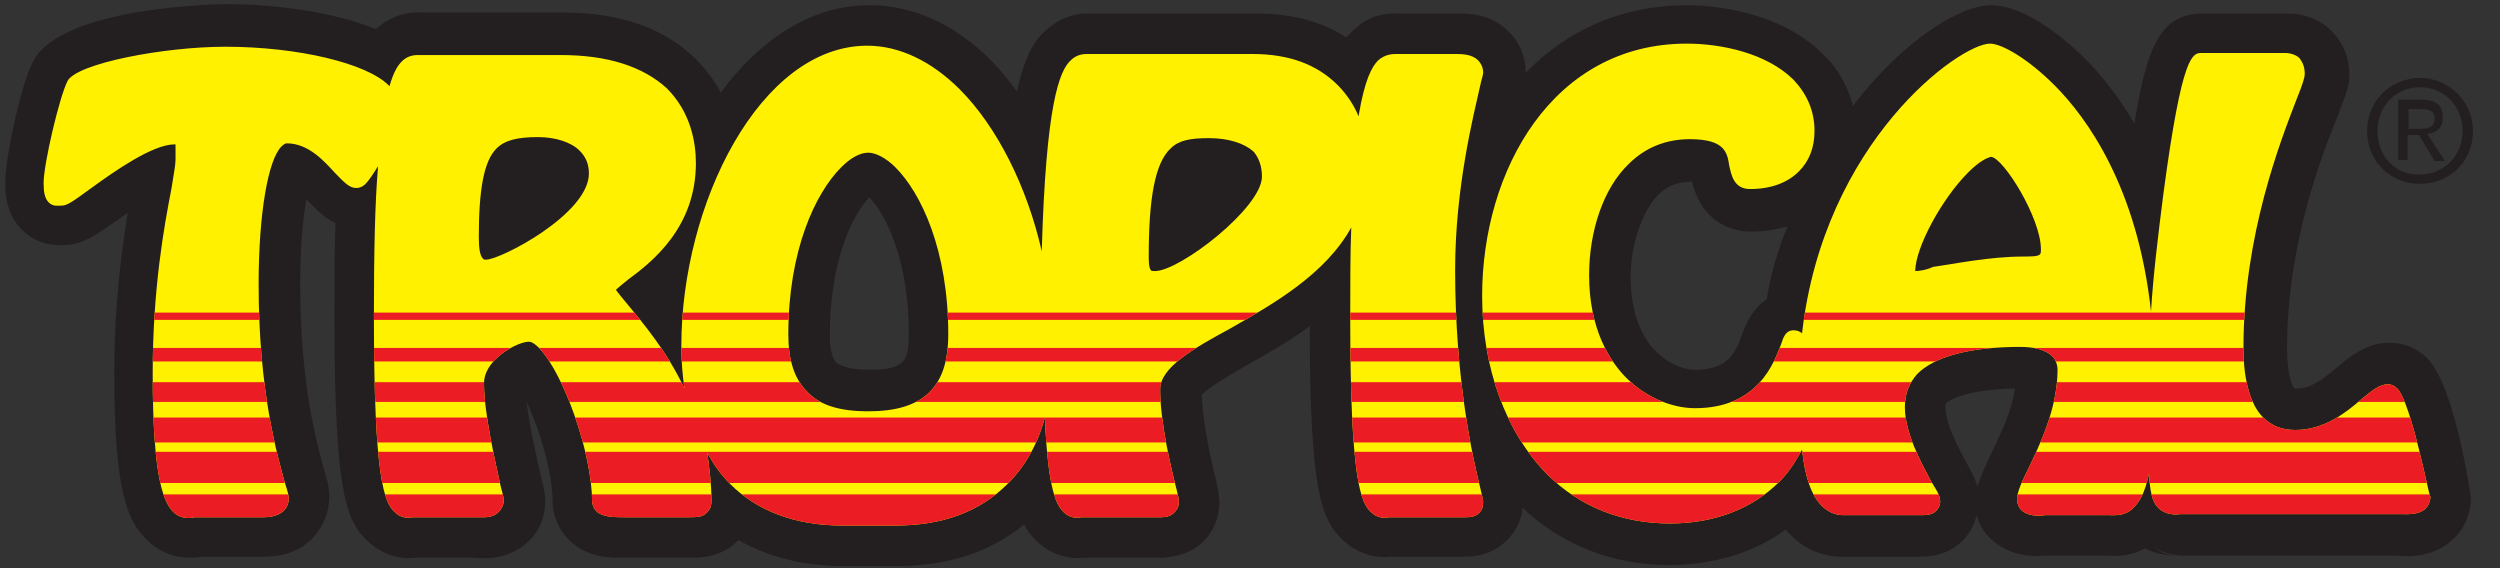 <?xml version="1.0" encoding="utf-8"?>
<!-- Generator: Adobe Illustrator 23.0.2, SVG Export Plug-In . SVG Version: 6.00 Build 0)  -->
<svg version="1.1" id="Layer_1" xmlns="http://www.w3.org/2000/svg" xmlns:xlink="http://www.w3.org/1999/xlink" x="0px" y="0px"
	 viewBox="0 0 240.7 54.7" style="enable-background:new 0 0 240.7 54.7;" xml:space="preserve">
<rect x="0" y="0" width="240.7" height="54.7" fill="#333333" stroke="none"/>
<style type="text/css">
	.st0{fill:#231F20;}
	.st1{fill:#FFF100;}
	.st2{clip-path:url(#SVGID_2_);}
	.st3{fill:#EC1C24;}
	.st4{clip-path:url(#SVGID_4_);}
</style>
<g>
	<g>
		<path class="st0" d="M233.7,34.5c-1-1-2.3-1.5-3.6-1.5c-2.2,0-3.7,1.2-5,2.3c-1.2,1-2.5,2.1-3.9,2.1c-0.2,0-0.3,0-0.3,0
			c-0.1-0.1-0.7-1-0.7-3.9c0-10.1,3.4-18.7,4.9-22.4c0.7-1.9,1.1-2.7,1.1-3.9c0-1.6-0.6-3.1-1.7-4.2c-1.1-1.1-2.6-1.7-4.2-1.7h-8.2
			c-4.1,0-5.4,3.2-6.6,10.6c-1.7-2.9-3.4-4.9-4.8-6.3c-1.2-1.2-5.4-5.1-9-5.1c-3,0-8.5,3.4-13.3,9.7c-0.5-1.9-1.4-3.6-2.9-5
			c-4.3-4.3-11.1-4.7-13-4.7c-6.5,0-11.7,2.5-15.6,6.5c0,0,0,0,0,0c0-1.5-0.6-3-1.7-4c-1.8-1.8-4-1.7-5-1.7c-0.1,0-0.1,0-0.1,0
			c0,0-5.5,0-5.5,0c0,0,0.1,0,0.1,0c-1.8-0.1-3.3,0.5-4.5,1.7c-0.2,0.2-0.4,0.4-0.6,0.6c-2.4-1.6-5.4-2.3-8.8-2.3H105
			c0,0,0.1,0,0.1,0c-2.2-0.1-3.6,0.9-4.5,1.7c-1,0.9-1.9,2.3-2.7,5.8c-0.8-1.1-1.6-2.1-2.5-3c-3.5-3.5-7.5-5.3-11.7-5.3
			c-5.7,0-10.6,3.4-14.3,8.4C68.8,7.8,68,6.7,67,5.7c-3-3-7.3-4.5-12.9-4.5H40.5c0,0,0.1,0,0.1,0c-2.1-0.1-3.5,0.8-4.4,1.6
			c-4.2-1.7-9.9-2.4-14.4-2.4C21.7,0.4,6,0.5,3.2,5.9C2,8.1,0.5,15.3,0.5,17.5c0,0.9,0,3.1,1.7,4.7c0.7,0.7,2,1.5,3.9,1.4
			c1.8,0,3-0.9,5.2-2.4c0.2-0.2,0.6-0.4,1-0.7c-0.6,3.7-1.3,8.9-1.3,15.4c0,11.3,1.2,14.5,3.5,16.4c1.4,1.2,3.1,1.6,5,1.3
			c0.1,0,0.3,0,0.4,0h1.8h2.7c0,0,0.1,0,0.1,0c1.1,0,3.6,0.2,5.5-1.7c1.1-1.1,1.7-2.5,1.7-4.1c0-0.9-0.2-1.6-0.5-2.6
			c-0.7-2.5-2.3-8.2-2.3-17.9c0-3.7,0.3-6.4,0.6-8.1c0,0,0,0,0.1,0.1c0.7,0.7,1.5,1.6,2.7,2.2c-0.1,2.7-0.1,5.7-0.1,9.1
			c0,17.2,1.2,19.6,3.2,21.5c1.8,1.7,3.8,1.7,4.5,1.6c0,0,0,0,0,0c0,0,5.2,0,5.8,0l0.1,0c0.9,0.1,3.1,0.2,5-1.5c1.1-1,1.7-2.4,1.7-4
			c0-0.6-0.1-1-0.4-2.3c-0.4-1.6-1.1-4.8-1.4-7.2c1.3,2.7,2.5,6.9,2.5,9.5c0,1.5,0.6,2.8,1.6,3.8c1.8,1.8,4.2,1.7,5.5,1.7
			c0.1,0,0.2,0,0.3,0h5.8c1,0,3,0,4.6-1.6c0,0,0.1-0.1,0.1-0.1c2.8,1.6,6.2,2.5,10.1,2.5h5.1c4.9,0,9-1.3,12.3-4
			c0.3,0.6,0.7,1.1,1.2,1.6c1.8,1.7,3.8,1.7,4.5,1.6c0,0,0,0,0,0c0,0,6.1,0,6.7,0l0,0c0.8,0,3.1,0.1,4.8-1.5c1-1,1.6-2.3,1.6-3.8
			c0-0.6-0.1-1.1-0.3-2.1c-0.4-1.5-1.3-5.5-1.4-8.3c0.8-0.8,3.2-2.2,4.8-3.1c1.8-1,3.7-2.1,5.6-3.5c0,16.3,1.2,18.7,3.2,20.6
			c1.8,1.7,3.8,1.7,4.5,1.6c0,0,0,0,0,0c0,0,6.2,0,6.2,0h1c1.7,0,3-0.5,4.1-1.6c0.8-0.8,1.4-1.9,1.5-3.1c3.8,3.6,8.7,5.5,14.1,5.5
			c4.3,0,8.2-1.2,11.2-3.4c0.2,0.2,0.4,0.4,0.6,0.6c1.3,1.3,3,2,4.9,2h7.3c0.8,0,2.8,0,4.3-1.6c0.7-0.7,1.1-1.5,1.3-2.4
			c0.3,0.9,0.7,1.7,1.4,2.3c1.8,1.7,4.1,1.7,5.1,1.6c0,0,0.1,0,0.1,0c0,0,5.2,0,5.7,0c0,0,0.1,0,0.1,0c0.7,0,2.2,0.2,3.8-0.7
			c1,0.5,2.1,0.7,3.3,0.7c-0.9,0-1.8-0.3-2.4-0.8c0.6,0.4,1.5,0.7,2.7,0.8c-0.1,0-0.1,0-0.2,0c0,0,0,0,0.1,0c0.1,0,0.1,0,0.2,0
			c0.2,0,0.4,0,0.6,0h2.4h7.2h10.4c0,0,0.1,0,0.1,0c1,0.1,3.4,0.2,5.3-1.6c1.1-1,1.7-2.5,1.7-4C237.9,47.9,236.4,37.2,233.7,34.5z
			 M83.7,19c1.8,1.9,3.8,6.4,3.8,13.1c0,2.6-0.3,3.5-3.8,3.5c-1.6,0-2.7-0.3-3.2-0.7c-0.4-0.4-0.6-1.4-0.6-2.7
			C79.9,25.4,81.9,20.9,83.7,19z M170.1,28.8c-0.9,0.6-1.7,1.6-2.3,3.2c-0.7,2.1-1.5,3.6-4.6,3.6c-1.3,0-2.7-0.7-3.8-1.8
			c-1.1-1.1-2.4-3.3-2.4-7.1c0-3.2,1.1-6.3,2.6-7.9c0.9-0.9,1.9-1.3,3.2-1.3c0.1,0,0.1,0,0.1,0c1.1,4.3,4.3,4.8,5.7,4.8
			c1.2,0,2.4-0.2,3.5-0.5C171.2,24,170.5,26.3,170.1,28.8z M191.8,43.5c-0.6,1.2-1.1,2.3-1.4,3.4c-0.2-0.8-0.6-1.5-1.1-2.4
			c-0.7-1.3-2-3.7-2-5.3c0-0.3,0-0.3,0.1-0.4c0.1-0.1,1.5-1.3,6.6-1.4C193.7,39.6,192.6,41.8,191.8,43.5z"/>
	</g>
	<path class="st1" d="M140.1,26c0-8,1.8-15,2.4-17.7c0.2-0.9,0.3-1.1,0.3-1.3c0-0.6-0.3-1-0.5-1.2c-0.6-0.6-1.6-0.6-2.2-0.6
		c-0.1,0-0.2,0-0.2,0h-5.5c-0.3,0-1,0-1.7,0.6c-0.6,0.6-1.3,1.8-1.9,5.4c-0.4-1-1.1-2.1-2-3c-2-2-4.7-3-8.2-3h-15.8l-0.1,0
		c-0.3,0-1,0-1.6,0.6c-1.1,1-2.4,4.2-2.8,18.4c-1.4-6.2-4.3-12-7.9-15.6c-2.7-2.7-5.8-4.2-8.9-4.2c-10.3,0-17.9,15.2-17.9,28.9
		c0,1.4,0.1,2.8,0.3,4.1c-1.7-3.6-4-6.3-5.4-8c-0.5-0.6-1-1.2-1.2-1.5c0.2-0.2,0.7-0.6,1.2-1c2.3-1.7,6.5-5,6.5-11.2
		c0-2-0.5-4.9-2.8-7.2C61.9,6.4,58.5,5.3,54,5.3H40.4l-0.1,0c-0.3,0-1,0-1.6,0.6c-0.4,0.4-0.8,1-1.2,2.4c0,0,0,0-0.1-0.1
		c-2.1-2.1-8.7-3.7-15.7-3.7c-5.9,0-14.3,1.6-15.2,3.3c-0.8,1.6-2.3,8-2.3,9.8c0,0.9,0.1,1.5,0.5,1.9c0.4,0.4,0.9,0.3,1.1,0.3
		c0,0,0.1,0,0.1,0c0.6,0,1.1-0.4,2.9-1.7c2.2-1.6,5.9-4.2,8-4.2c0,0,0.1,0,0.1,0c0,0.2,0,0.5,0,0.8c0,0.2,0,0.4,0,0.7
		c0,0.5-0.2,1.5-0.4,2.8c-0.7,3.6-1.8,9.6-1.8,17.8c0,10.3,1.1,12.5,2.1,13.4c0.7,0.6,1.6,0.5,1.9,0.4c0.1,0,0.1,0,0.2,0
		c0,0,5.4,0,5.4,0c0.1,0,0.2,0,0.3,0c0.8,0,1.9,0.1,2.7-0.6c0.3-0.3,0.5-0.7,0.5-1.2c0-0.3-0.1-0.7-0.4-1.6c-0.7-2.6-2.5-8.7-2.5-19
		c0-6.8,0.9-12,2.2-13.3c0.2-0.2,0.4-0.3,0.5-0.3c2.1,0,3.6,1.7,4.7,2.9c0.8,0.8,1.3,1.4,2,1.4c0.5,0,0.8-0.3,0.9-0.4
		c0.3-0.3,0.7-0.9,1.2-1.7c-0.3,3.5-0.4,8.2-0.4,14.6c0,15.5,1,17.8,2,18.7c0.6,0.6,1.3,0.6,1.7,0.5c0.1,0,0.1,0,0.1,0h6
		c0.1,0,0.2,0,0.2,0c0.6,0,1.4,0.1,2-0.5c0.2-0.2,0.5-0.6,0.5-1.1c0-0.2,0-0.3-0.3-1.4c-0.5-2.3-1.6-7-1.6-9.9c0-1,0.6-1.8,1.1-2.3
		c1.1-1.1,2.6-1.7,3.2-1.7c0.1,0,0.4,0,1,0.6C54.3,36,57,43.7,57,48.2c0,0.4,0.2,0.8,0.4,1c0.6,0.6,1.7,0.6,2.7,0.6
		c0.1,0,0.3,0,0.4,0h5.8c0.8,0,1.4,0,1.8-0.5c0.4-0.4,0.4-0.8,0.4-1.1c0-1.6-0.2-3.1-0.4-4.6c0.6,1.1,1.3,2.1,2.2,3
		c2.6,2.6,6.3,4,10.8,4h5.1c4.5,0,8.1-1.3,10.8-4c1.7-1.7,2.9-3.8,3.6-6.4c0.3,7,1.1,8.4,1.8,9.1c0.6,0.6,1.3,0.6,1.7,0.5
		c0.1,0,0.1,0,0.1,0h6.8c0,0,0.1,0,0.2,0c0.5,0,1.4,0.1,1.9-0.5c0.3-0.3,0.4-0.6,0.4-1c0-0.2,0-0.3-0.2-1.1
		c-0.5-1.9-1.6-6.5-1.6-9.7c0-2.1,3.1-3.9,6.8-5.9c4.2-2.4,9.1-5.2,11.6-9.7c-0.1,2.5-0.1,5.4-0.1,8.7c0,15.5,1,17.8,2,18.7
		c0.6,0.6,1.3,0.6,1.7,0.5c0.1,0,0.1,0,0.1,0h6.3h1c0.3,0,0.9,0,1.3-0.4c0.3-0.3,0.4-0.6,0.4-1.1c0-0.2-0.1-0.5-0.3-1.4
		C141.8,44.1,140.1,36.6,140.1,26z M56.7,16.7c0,3.9-8.5,8.3-9.9,8.3c-0.2,0-0.2,0-0.3-0.1c-0.3-0.3-0.4-1-0.4-2.1
		c0-4.6,0.5-7.3,1.7-8.5c0.8-0.8,2-1.1,4-1.1c1.7,0,3.2,0.5,4,1.3C56.4,15.1,56.7,15.8,56.7,16.7z M121.5,17c0,3-7.9,9.1-10.3,9.1
		c-0.2,0-0.4,0-0.4-0.1c-0.2-0.2-0.2-1-0.2-1.3c0-5.6,0.6-9,2.1-10.4c0.8-0.8,1.9-1,3.7-1c1.9,0,3.4,0.5,4.3,1.3
		C121.2,15.2,121.5,16,121.5,17z M83.6,14.7c0.7,0,1.7,0.5,2.6,1.4c2.5,2.5,5.1,8,5.1,16.1c0,5.1-2.4,7.4-7.7,7.4
		c-2.8,0-4.7-0.6-5.9-1.9c-1.2-1.2-1.8-3-1.8-5.5c0-8.1,2.6-13.6,5.1-16.1C81.9,15.2,82.8,14.7,83.6,14.7z"/>
	<path class="st1" d="M230.8,37.4c-0.3-0.3-0.6-0.4-0.9-0.4c-0.8,0-1.5,0.6-2.5,1.4c-1.5,1.3-3.6,3-6.4,3c-1.3,0-2.3-0.4-3.1-1.2
		c-1.2-1.2-1.9-3.5-1.9-6.7c0-10.9,3.6-20,5.1-23.9c0.6-1.5,0.8-2.1,0.8-2.5c0-0.8-0.3-1.2-0.5-1.5c-0.2-0.2-0.7-0.5-1.4-0.5H212
		c-0.9,0-1.9,0-3.7,13.5c-0.5,3.9-1,8-1.2,11.4c-1.3-12-6.2-18.7-9.3-21.8c-2.6-2.6-5.1-4-6.2-4c-2.9,0-16,9.4-18.1,27.9
		c-0.2-0.2-0.5-0.3-0.8-0.3c-0.8,0-1,0.7-1.2,1.3c-0.7,1.8-2.2,6.2-8.3,6.2c-2.3,0-4.8-1.1-6.6-2.9c-1.6-1.6-3.6-4.7-3.6-9.9
		c0-4.3,1.4-8.4,3.8-10.7c1.6-1.6,3.6-2.4,5.9-2.4c3.4,0,3.6,1.3,3.8,2.6c0.2,0.8,0.4,2.2,2,2.2c2,0,3.6-0.6,4.7-1.7
		c1-1,1.5-2.3,1.5-3.9c0-1.9-0.7-3.5-2-4.9c-2.6-2.6-7-3.5-10.3-3.5c-12.9,0-19.7,12.2-19.7,24.3c0,6.9,2.3,13.2,6.3,17.2
		c3.1,3.1,7.2,4.7,11.8,4.7c4.2,0,7.9-1.4,10.5-4c0.9-0.9,1.6-2,2.2-3.1c0.3,2.7,0.9,4.4,1.9,5.4c0.6,0.6,1.3,0.9,2.1,0.9h7.3
		c0.6,0,1.2,0,1.6-0.4c0.2-0.2,0.4-0.5,0.4-0.9c0-0.5-0.2-0.9-0.9-2c-0.9-1.7-2.5-4.6-2.5-7.1c0-1.3,0.4-2.3,1.2-3.2
		c1.7-1.7,5.1-2.6,9.9-2.6c1.4,0,2.5,0.3,3.1,0.9c0.3,0.3,0.5,0.8,0.5,1.3c0,3.7-1.7,7.2-2.8,9.5c-0.7,1.4-1.1,2.3-1.1,3
		c0,0.4,0.2,0.8,0.4,1c0.6,0.6,1.7,0.6,2.3,0.5c0.1,0,0.1,0,0.2,0h5.7c0.1,0,0.2,0,0.3,0c0.6,0,1.5,0.1,2.3-0.7
		c0.5-0.5,1.1-1.3,1.5-3.3c0.1,1.7,0.3,2.7,0.9,3.3c0.6,0.6,1.5,0.7,2.1,0.6c0,0,20.9,0,20.9,0c0.1,0,0.2,0,0.3,0
		c0.7,0,1.7,0.1,2.4-0.5c0.3-0.3,0.5-0.7,0.5-1.2C233.9,48.1,232.2,38.8,230.8,37.4z M184.4,26.1C184.4,26.1,184.4,26.1,184.4,26.1
		c0-2.2,2.5-6.9,5.1-9.5c1.1-1.1,1.8-1.4,2.2-1.5c1.2,0.1,4.8,5.9,4.8,8.9c0,0.6,0,0.7-1.7,0.7c-3.2,0-6.6,0.7-8.7,1
		C185.5,26,184.7,26.1,184.4,26.1C184.4,26.1,184.4,26.1,184.4,26.1z"/>
	<g>
		<defs>
			<path id="SVGID_1_" d="M140.1,26c0-8,1.8-15,2.4-17.7c0.2-0.9,0.3-1.1,0.3-1.3c0-0.6-0.3-1-0.5-1.2c-0.6-0.6-1.6-0.6-2.2-0.6
				c-0.1,0-0.2,0-0.2,0h-5.5c-0.3,0-1,0-1.7,0.6c-0.6,0.6-1.3,1.8-1.9,5.4c-0.4-1-1.1-2.1-2-3c-2-2-4.7-3-8.2-3h-15.8l-0.1,0
				c-0.3,0-1,0-1.6,0.6c-1.1,1-2.4,4.2-2.8,18.4c-1.4-6.2-4.3-12-7.9-15.6c-2.7-2.7-5.8-4.2-8.9-4.2c-10.3,0-17.9,15.2-17.9,28.9
				c0,1.4,0.1,2.8,0.3,4.1c-1.7-3.6-4-6.3-5.4-8c-0.5-0.6-1-1.2-1.2-1.5c0.2-0.2,0.7-0.6,1.2-1c2.3-1.7,6.5-5,6.5-11.2
				c0-2-0.5-4.9-2.8-7.2C61.9,6.4,58.5,5.3,54,5.3H40.4l-0.1,0c-0.3,0-1,0-1.6,0.6c-0.4,0.4-0.8,1-1.2,2.4c0,0,0,0-0.1-0.1
				c-2.1-2.1-8.7-3.7-15.7-3.7c-5.9,0-14.3,1.6-15.2,3.3c-0.8,1.6-2.3,8-2.3,9.8c0,0.9,0.1,1.5,0.5,1.9c0.4,0.4,0.9,0.3,1.1,0.3
				c0,0,0.1,0,0.1,0c0.6,0,1.1-0.4,2.9-1.7c2.2-1.6,5.9-4.2,8-4.2c0,0,0.1,0,0.1,0c0,0.2,0,0.5,0,0.8c0,0.2,0,0.4,0,0.7
				c0,0.5-0.2,1.5-0.4,2.8c-0.7,3.6-1.8,9.6-1.8,17.8c0,10.3,1.1,12.5,2.1,13.4c0.7,0.6,1.6,0.5,1.9,0.4c0.1,0,0.1,0,0.2,0
				c0,0,5.4,0,5.4,0c0.1,0,0.2,0,0.3,0c0.8,0,1.9,0.1,2.7-0.6c0.3-0.3,0.5-0.7,0.5-1.2c0-0.3-0.1-0.7-0.4-1.6
				c-0.7-2.6-2.5-8.7-2.5-19c0-6.8,0.9-12,2.2-13.3c0.2-0.2,0.4-0.3,0.5-0.3c2.1,0,3.6,1.7,4.7,2.9c0.8,0.8,1.3,1.4,2,1.4
				c0.5,0,0.8-0.3,0.9-0.4c0.3-0.3,0.7-0.9,1.2-1.7c-0.3,3.5-0.4,8.2-0.4,14.6c0,15.5,1,17.8,2,18.7c0.6,0.6,1.3,0.6,1.7,0.5
				c0.1,0,0.1,0,0.1,0h6c0.1,0,0.2,0,0.2,0c0.6,0,1.4,0.1,2-0.5c0.2-0.2,0.5-0.6,0.5-1.1c0-0.2,0-0.3-0.3-1.4
				c-0.5-2.3-1.6-7-1.6-9.9c0-1,0.6-1.8,1.1-2.3c1.1-1.1,2.6-1.7,3.2-1.7c0.1,0,0.4,0,1,0.6C54.3,36,57,43.7,57,48.2
				c0,0.4,0.2,0.8,0.4,1c0.6,0.6,1.7,0.6,2.7,0.6c0.1,0,0.3,0,0.4,0h5.8c0.8,0,1.4,0,1.8-0.5c0.4-0.4,0.4-0.8,0.4-1.1
				c0-1.6-0.2-3.1-0.4-4.6c0.6,1.1,1.3,2.1,2.2,3c2.6,2.6,6.3,4,10.8,4h5.1c4.5,0,8.1-1.3,10.8-4c1.7-1.7,2.9-3.8,3.6-6.4
				c0.3,7,1.1,8.4,1.8,9.1c0.6,0.6,1.3,0.6,1.7,0.5c0.1,0,0.1,0,0.1,0h6.8c0,0,0.1,0,0.2,0c0.5,0,1.4,0.1,1.9-0.5
				c0.3-0.3,0.4-0.6,0.4-1c0-0.2,0-0.3-0.2-1.1c-0.5-1.9-1.6-6.5-1.6-9.7c0-2.1,3.1-3.9,6.8-5.9c4.2-2.4,9.1-5.2,11.6-9.7
				c-0.1,2.5-0.1,5.4-0.1,8.7c0,15.5,1,17.8,2,18.7c0.6,0.6,1.3,0.6,1.7,0.5c0.1,0,0.1,0,0.1,0h6.3h1c0.3,0,0.9,0,1.3-0.4
				c0.3-0.3,0.4-0.6,0.4-1.1c0-0.2-0.1-0.5-0.3-1.4C141.8,44.1,140.1,36.6,140.1,26z M56.7,16.7c0,3.9-8.5,8.3-9.9,8.3
				c-0.2,0-0.2,0-0.3-0.1c-0.3-0.3-0.4-1-0.4-2.1c0-4.6,0.5-7.3,1.7-8.5c0.8-0.8,2-1.1,4-1.1c1.7,0,3.2,0.5,4,1.3
				C56.4,15.1,56.7,15.8,56.7,16.7z M121.5,17c0,3-7.9,9.1-10.3,9.1c-0.2,0-0.4,0-0.4-0.1c-0.2-0.2-0.2-1-0.2-1.3
				c0-5.6,0.6-9,2.1-10.4c0.8-0.8,1.9-1,3.7-1c1.9,0,3.4,0.5,4.3,1.3C121.2,15.2,121.5,16,121.5,17z M83.6,14.7
				c0.7,0,1.7,0.5,2.6,1.4c2.5,2.5,5.1,8,5.1,16.1c0,5.1-2.4,7.4-7.7,7.4c-2.8,0-4.7-0.6-5.9-1.9c-1.2-1.2-1.8-3-1.8-5.5
				c0-8.1,2.6-13.6,5.1-16.1C81.9,15.2,82.8,14.7,83.6,14.7z"/>
		</defs>
		<clipPath id="SVGID_2_">
			<use xlink:href="#SVGID_1_"  style="overflow:visible;"/>
		</clipPath>
		<g class="st2">
			<g>
				<rect x="10.4" y="47.6" class="st3" width="135.7" height="3.6"/>
			</g>
			<g>
				<rect x="10.4" y="30.1" class="st3" width="130.5" height="0.7"/>
			</g>
			<g>
				<rect x="10.4" y="33.5" class="st3" width="131" height="1.3"/>
			</g>
			<g>
				<rect x="10.4" y="36.8" class="st3" width="131.4" height="1.9"/>
			</g>
			<g>
				<rect x="10.4" y="40.2" class="st3" width="132.4" height="2.4"/>
			</g>
			<g>
				<rect x="10.4" y="43.5" class="st3" width="133.8" height="3"/>
			</g>
		</g>
	</g>
	<g>
		<defs>
			<path id="SVGID_3_" d="M230.8,37.4c-0.3-0.3-0.6-0.4-0.9-0.4c-0.8,0-1.5,0.6-2.5,1.4c-1.5,1.3-3.6,3-6.4,3
				c-1.3,0-2.3-0.4-3.1-1.2c-1.2-1.2-1.9-3.5-1.9-6.7c0-10.9,3.6-20,5.1-23.9c0.6-1.5,0.8-2.1,0.8-2.5c0-0.8-0.3-1.2-0.5-1.5
				c-0.2-0.2-0.7-0.5-1.4-0.5H212c-0.9,0-1.9,0-3.7,13.5c-0.5,3.9-1,8-1.2,11.4c-1.3-12-6.2-18.7-9.3-21.8c-2.6-2.6-5.1-4-6.2-4
				c-2.9,0-16,9.4-18.1,27.9c-0.2-0.2-0.5-0.3-0.8-0.3c-0.8,0-1,0.7-1.2,1.3c-0.7,1.8-2.2,6.2-8.3,6.2c-2.3,0-4.8-1.1-6.6-2.9
				c-1.6-1.6-3.6-4.7-3.6-9.9c0-4.3,1.4-8.4,3.8-10.7c1.6-1.6,3.6-2.4,5.9-2.4c3.4,0,3.6,1.3,3.8,2.6c0.2,0.8,0.4,2.2,2,2.2
				c2,0,3.6-0.6,4.7-1.7c1-1,1.5-2.3,1.5-3.9c0-1.9-0.7-3.5-2-4.9c-2.6-2.6-7-3.5-10.3-3.5c-12.9,0-19.7,12.2-19.7,24.3
				c0,6.9,2.3,13.2,6.3,17.2c3.1,3.1,7.2,4.7,11.8,4.7c4.2,0,7.9-1.4,10.5-4c0.9-0.9,1.6-2,2.2-3.1c0.3,2.7,0.9,4.4,1.9,5.4
				c0.6,0.6,1.3,0.9,2.1,0.9h7.3c0.6,0,1.2,0,1.6-0.4c0.2-0.2,0.4-0.5,0.4-0.9c0-0.5-0.2-0.9-0.9-2c-0.9-1.7-2.5-4.6-2.5-7.1
				c0-1.3,0.4-2.3,1.2-3.2c1.7-1.7,5.1-2.6,9.9-2.6c1.4,0,2.5,0.3,3.1,0.9c0.3,0.3,0.5,0.8,0.5,1.3c0,3.7-1.7,7.2-2.8,9.5
				c-0.7,1.4-1.1,2.3-1.1,3c0,0.4,0.2,0.8,0.4,1c0.6,0.6,1.7,0.6,2.3,0.5c0.1,0,0.1,0,0.2,0h5.7c0.1,0,0.2,0,0.3,0
				c0.6,0,1.5,0.1,2.3-0.7c0.5-0.5,1.1-1.3,1.5-3.3c0.1,1.7,0.3,2.7,0.9,3.3c0.6,0.6,1.5,0.7,2.1,0.6c0,0,20.9,0,20.9,0
				c0.1,0,0.2,0,0.3,0c0.7,0,1.7,0.1,2.4-0.5c0.3-0.3,0.5-0.7,0.5-1.2C233.9,48.1,232.2,38.8,230.8,37.4z M184.4,26.1
				C184.4,26.1,184.4,26.1,184.4,26.1c0-2.2,2.5-6.9,5.1-9.5c1.1-1.1,1.8-1.4,2.2-1.5c1.2,0.1,4.8,5.9,4.8,8.9c0,0.6,0,0.7-1.7,0.7
				c-3.2,0-6.6,0.7-8.7,1C185.5,26,184.7,26.1,184.4,26.1C184.4,26.1,184.4,26.1,184.4,26.1z"/>
		</defs>
		<clipPath id="SVGID_4_">
			<use xlink:href="#SVGID_3_"  style="overflow:visible;"/>
		</clipPath>
		<g class="st4">
			<g>
				<rect x="147.1" y="47.6" class="st3" width="89.3" height="3.6"/>
			</g>
			<g>
				<rect x="141.8" y="30.1" class="st3" width="94.6" height="0.7"/>
			</g>
			<g>
				<rect x="142.3" y="33.5" class="st3" width="94.1" height="1.3"/>
			</g>
			<g>
				<rect x="142.8" y="36.8" class="st3" width="93.6" height="1.9"/>
			</g>
			<g>
				<rect x="143.7" y="40.2" class="st3" width="92.7" height="2.4"/>
			</g>
			<g>
				<rect x="145.2" y="43.5" class="st3" width="91.2" height="3"/>
			</g>
		</g>
	</g>
	<path class="st0" d="M228.9,12.6c0-2.4,1.8-4.2,4.1-4.2c2.3,0,4.1,1.8,4.1,4.2c0,2.4-1.8,4.2-4.1,4.2
		C230.7,16.9,228.9,15.1,228.9,12.6z M233,17.7c2.8,0,5.1-2.1,5.1-5.1c0-2.9-2.4-5.1-5.1-5.1c-2.8,0-5.1,2.2-5.1,5.1
		C227.9,15.6,230.2,17.7,233,17.7z M231.9,13h1l1.5,2.5h1l-1.7-2.6c0.9-0.1,1.5-0.6,1.5-1.6c0-1.2-0.7-1.7-2.1-1.7h-2.2v5.8h0.9V13z
		 M231.9,12.3v-1.8h1.2c0.6,0,1.3,0.1,1.3,0.9c0,0.9-0.7,1-1.4,1H231.9z"/>
</g>
</svg>
